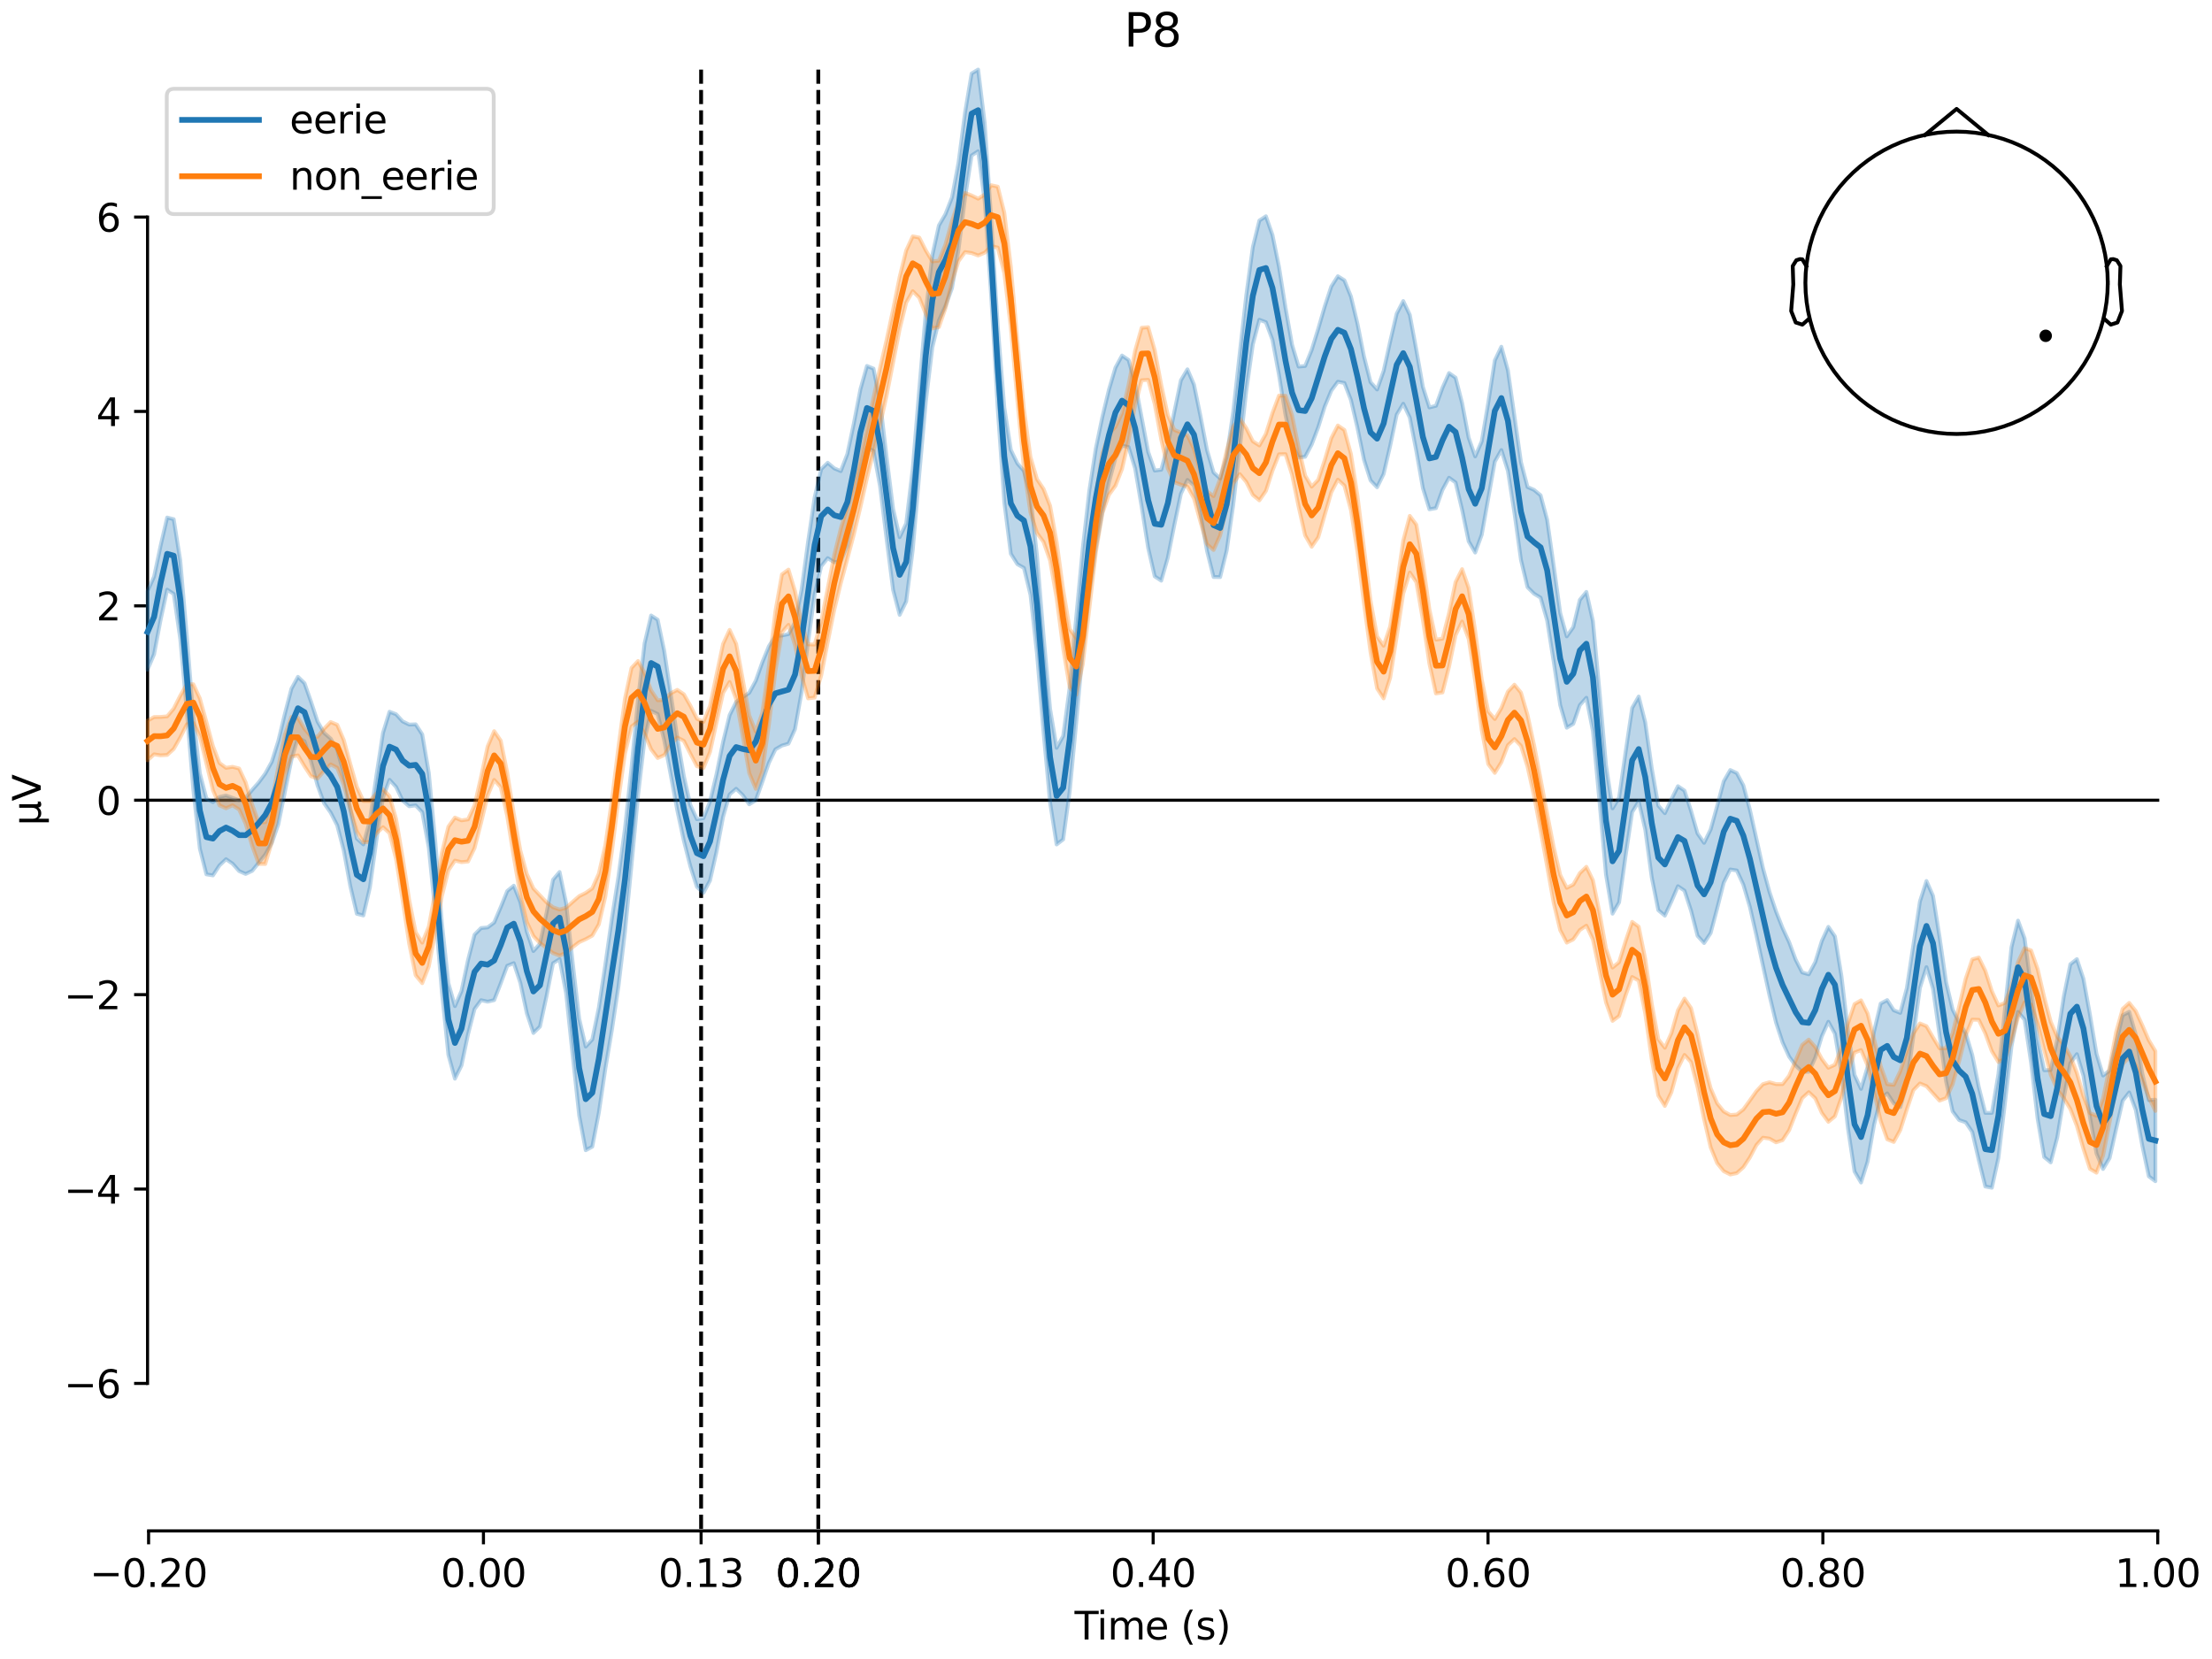 <?xml version="1.0" encoding="utf-8" standalone="no"?>
<!DOCTYPE svg PUBLIC "-//W3C//DTD SVG 1.1//EN"
  "http://www.w3.org/Graphics/SVG/1.1/DTD/svg11.dtd">
<svg xmlns:xlink="http://www.w3.org/1999/xlink" width="576pt" height="432pt" viewBox="0 0 576 432" xmlns="http://www.w3.org/2000/svg" version="1.1">
 <defs>
  <style type="text/css">*{stroke-linejoin: round; stroke-linecap: butt}</style>
 </defs>
 <g id="figure_1">
  <g id="patch_1">
   <path d="M 0 432 
L 576 432 
L 576 0 
L 0 0 
z
" style="fill: #ffffff"/>
  </g>
  <g id="axes_1">
   <g id="patch_2">
    <path d="M 38.421 398.644 
L 561.867 398.644 
L 561.867 18.118 
L 38.421 18.118 
L 38.421 398.644 
z
" style="fill: none; opacity: 0"/>
   </g>
   <g id="patch_3">
    <path d="M 38.421 360.24 
L 38.421 56.521 
" style="fill: none; stroke: #000000; stroke-width: 0.8; stroke-linejoin: miter; stroke-linecap: square"/>
   </g>
   <g id="LineCollection_1">
    <path d="M 182.566 18.118 
L 182.566 398.644 
" clip-path="url(#pa79c332304)" style="fill: none; stroke-dasharray: 3.7,1.6; stroke-dashoffset: 0; stroke: #000000"/>
    <path d="M 213.084 18.118 
L 213.084 398.644 
" clip-path="url(#pa79c332304)" style="fill: none; stroke-dasharray: 3.7,1.6; stroke-dashoffset: 0; stroke: #000000"/>
   </g>
   <g id="matplotlib.axis_1">
    <g id="xtick_1">
     <g id="line2d_1">
      <defs>
       <path id="m6348b6be41" d="M 0 0 
L 0 3.5 
" style="stroke: #000000; stroke-width: 0.8"/>
      </defs>
      <g>
       <use xlink:href="#m6348b6be41" x="38.693" y="398.644" style="stroke: #000000; stroke-width: 0.8"/>
      </g>
     </g>
     <g id="text_1">
      <!-- −0.20 -->
      <g transform="translate(23.37 413.242) scale(0.1 -0.1)">
       <defs>
        <path id="DejaVuSans-2212" d="M 678 2272 
L 4684 2272 
L 4684 1741 
L 678 1741 
L 678 2272 
z
" transform="scale(0.016)"/>
        <path id="DejaVuSans-30" d="M 2034 4250 
Q 1547 4250 1301 3770 
Q 1056 3291 1056 2328 
Q 1056 1369 1301 889 
Q 1547 409 2034 409 
Q 2525 409 2770 889 
Q 3016 1369 3016 2328 
Q 3016 3291 2770 3770 
Q 2525 4250 2034 4250 
z
M 2034 4750 
Q 2819 4750 3233 4129 
Q 3647 3509 3647 2328 
Q 3647 1150 3233 529 
Q 2819 -91 2034 -91 
Q 1250 -91 836 529 
Q 422 1150 422 2328 
Q 422 3509 836 4129 
Q 1250 4750 2034 4750 
z
" transform="scale(0.016)"/>
        <path id="DejaVuSans-2e" d="M 684 794 
L 1344 794 
L 1344 0 
L 684 0 
L 684 794 
z
" transform="scale(0.016)"/>
        <path id="DejaVuSans-32" d="M 1228 531 
L 3431 531 
L 3431 0 
L 469 0 
L 469 531 
Q 828 903 1448 1529 
Q 2069 2156 2228 2338 
Q 2531 2678 2651 2914 
Q 2772 3150 2772 3378 
Q 2772 3750 2511 3984 
Q 2250 4219 1831 4219 
Q 1534 4219 1204 4116 
Q 875 4013 500 3803 
L 500 4441 
Q 881 4594 1212 4672 
Q 1544 4750 1819 4750 
Q 2544 4750 2975 4387 
Q 3406 4025 3406 3419 
Q 3406 3131 3298 2873 
Q 3191 2616 2906 2266 
Q 2828 2175 2409 1742 
Q 1991 1309 1228 531 
z
" transform="scale(0.016)"/>
       </defs>
       <use xlink:href="#DejaVuSans-2212"/>
       <use xlink:href="#DejaVuSans-30" transform="translate(83.789 0)"/>
       <use xlink:href="#DejaVuSans-2e" transform="translate(147.412 0)"/>
       <use xlink:href="#DejaVuSans-32" transform="translate(179.199 0)"/>
       <use xlink:href="#DejaVuSans-30" transform="translate(242.822 0)"/>
      </g>
     </g>
    </g>
    <g id="xtick_2">
     <g id="line2d_2">
      <g>
       <use xlink:href="#m6348b6be41" x="125.889" y="398.644" style="stroke: #000000; stroke-width: 0.8"/>
      </g>
     </g>
     <g id="text_2">
      <!-- 0.00 -->
      <g transform="translate(114.756 413.242) scale(0.1 -0.1)">
       <use xlink:href="#DejaVuSans-30"/>
       <use xlink:href="#DejaVuSans-2e" transform="translate(63.623 0)"/>
       <use xlink:href="#DejaVuSans-30" transform="translate(95.41 0)"/>
       <use xlink:href="#DejaVuSans-30" transform="translate(159.033 0)"/>
      </g>
     </g>
    </g>
    <g id="xtick_3">
     <g id="line2d_3">
      <g>
       <use xlink:href="#m6348b6be41" x="182.566" y="398.644" style="stroke: #000000; stroke-width: 0.8"/>
      </g>
     </g>
     <g id="text_3">
      <!-- 0.13 -->
      <g transform="translate(171.433 413.242) scale(0.1 -0.1)">
       <defs>
        <path id="DejaVuSans-31" d="M 794 531 
L 1825 531 
L 1825 4091 
L 703 3866 
L 703 4441 
L 1819 4666 
L 2450 4666 
L 2450 531 
L 3481 531 
L 3481 0 
L 794 0 
L 794 531 
z
" transform="scale(0.016)"/>
        <path id="DejaVuSans-33" d="M 2597 2516 
Q 3050 2419 3304 2112 
Q 3559 1806 3559 1356 
Q 3559 666 3084 287 
Q 2609 -91 1734 -91 
Q 1441 -91 1130 -33 
Q 819 25 488 141 
L 488 750 
Q 750 597 1062 519 
Q 1375 441 1716 441 
Q 2309 441 2620 675 
Q 2931 909 2931 1356 
Q 2931 1769 2642 2001 
Q 2353 2234 1838 2234 
L 1294 2234 
L 1294 2753 
L 1863 2753 
Q 2328 2753 2575 2939 
Q 2822 3125 2822 3475 
Q 2822 3834 2567 4026 
Q 2313 4219 1838 4219 
Q 1578 4219 1281 4162 
Q 984 4106 628 3988 
L 628 4550 
Q 988 4650 1302 4700 
Q 1616 4750 1894 4750 
Q 2613 4750 3031 4423 
Q 3450 4097 3450 3541 
Q 3450 3153 3228 2886 
Q 3006 2619 2597 2516 
z
" transform="scale(0.016)"/>
       </defs>
       <use xlink:href="#DejaVuSans-30"/>
       <use xlink:href="#DejaVuSans-2e" transform="translate(63.623 0)"/>
       <use xlink:href="#DejaVuSans-31" transform="translate(95.41 0)"/>
       <use xlink:href="#DejaVuSans-33" transform="translate(159.033 0)"/>
      </g>
     </g>
    </g>
    <g id="xtick_4">
     <g id="line2d_4">
      <g>
       <use xlink:href="#m6348b6be41" x="213.084" y="398.644" style="stroke: #000000; stroke-width: 0.8"/>
      </g>
     </g>
     <g id="text_4">
      <!-- 0.20 -->
      <g transform="translate(201.952 413.242) scale(0.1 -0.1)">
       <use xlink:href="#DejaVuSans-30"/>
       <use xlink:href="#DejaVuSans-2e" transform="translate(63.623 0)"/>
       <use xlink:href="#DejaVuSans-32" transform="translate(95.41 0)"/>
       <use xlink:href="#DejaVuSans-30" transform="translate(159.033 0)"/>
      </g>
     </g>
    </g>
    <g id="xtick_5">
     <g id="line2d_5">
      <g>
       <use xlink:href="#m6348b6be41" x="213.084" y="398.644" style="stroke: #000000; stroke-width: 0.8"/>
      </g>
     </g>
     <g id="text_5">
      <!-- 0.20 -->
      <g transform="translate(201.952 413.242) scale(0.1 -0.1)">
       <use xlink:href="#DejaVuSans-30"/>
       <use xlink:href="#DejaVuSans-2e" transform="translate(63.623 0)"/>
       <use xlink:href="#DejaVuSans-32" transform="translate(95.41 0)"/>
       <use xlink:href="#DejaVuSans-30" transform="translate(159.033 0)"/>
      </g>
     </g>
    </g>
    <g id="xtick_6">
     <g id="line2d_6">
      <g>
       <use xlink:href="#m6348b6be41" x="300.28" y="398.644" style="stroke: #000000; stroke-width: 0.8"/>
      </g>
     </g>
     <g id="text_6">
      <!-- 0.40 -->
      <g transform="translate(289.147 413.242) scale(0.1 -0.1)">
       <defs>
        <path id="DejaVuSans-34" d="M 2419 4116 
L 825 1625 
L 2419 1625 
L 2419 4116 
z
M 2253 4666 
L 3047 4666 
L 3047 1625 
L 3713 1625 
L 3713 1100 
L 3047 1100 
L 3047 0 
L 2419 0 
L 2419 1100 
L 313 1100 
L 313 1709 
L 2253 4666 
z
" transform="scale(0.016)"/>
       </defs>
       <use xlink:href="#DejaVuSans-30"/>
       <use xlink:href="#DejaVuSans-2e" transform="translate(63.623 0)"/>
       <use xlink:href="#DejaVuSans-34" transform="translate(95.41 0)"/>
       <use xlink:href="#DejaVuSans-30" transform="translate(159.033 0)"/>
      </g>
     </g>
    </g>
    <g id="xtick_7">
     <g id="line2d_7">
      <g>
       <use xlink:href="#m6348b6be41" x="387.476" y="398.644" style="stroke: #000000; stroke-width: 0.8"/>
      </g>
     </g>
     <g id="text_7">
      <!-- 0.60 -->
      <g transform="translate(376.343 413.242) scale(0.1 -0.1)">
       <defs>
        <path id="DejaVuSans-36" d="M 2113 2584 
Q 1688 2584 1439 2293 
Q 1191 2003 1191 1497 
Q 1191 994 1439 701 
Q 1688 409 2113 409 
Q 2538 409 2786 701 
Q 3034 994 3034 1497 
Q 3034 2003 2786 2293 
Q 2538 2584 2113 2584 
z
M 3366 4563 
L 3366 3988 
Q 3128 4100 2886 4159 
Q 2644 4219 2406 4219 
Q 1781 4219 1451 3797 
Q 1122 3375 1075 2522 
Q 1259 2794 1537 2939 
Q 1816 3084 2150 3084 
Q 2853 3084 3261 2657 
Q 3669 2231 3669 1497 
Q 3669 778 3244 343 
Q 2819 -91 2113 -91 
Q 1303 -91 875 529 
Q 447 1150 447 2328 
Q 447 3434 972 4092 
Q 1497 4750 2381 4750 
Q 2619 4750 2861 4703 
Q 3103 4656 3366 4563 
z
" transform="scale(0.016)"/>
       </defs>
       <use xlink:href="#DejaVuSans-30"/>
       <use xlink:href="#DejaVuSans-2e" transform="translate(63.623 0)"/>
       <use xlink:href="#DejaVuSans-36" transform="translate(95.41 0)"/>
       <use xlink:href="#DejaVuSans-30" transform="translate(159.033 0)"/>
      </g>
     </g>
    </g>
    <g id="xtick_8">
     <g id="line2d_8">
      <g>
       <use xlink:href="#m6348b6be41" x="474.671" y="398.644" style="stroke: #000000; stroke-width: 0.8"/>
      </g>
     </g>
     <g id="text_8">
      <!-- 0.80 -->
      <g transform="translate(463.538 413.242) scale(0.1 -0.1)">
       <defs>
        <path id="DejaVuSans-38" d="M 2034 2216 
Q 1584 2216 1326 1975 
Q 1069 1734 1069 1313 
Q 1069 891 1326 650 
Q 1584 409 2034 409 
Q 2484 409 2743 651 
Q 3003 894 3003 1313 
Q 3003 1734 2745 1975 
Q 2488 2216 2034 2216 
z
M 1403 2484 
Q 997 2584 770 2862 
Q 544 3141 544 3541 
Q 544 4100 942 4425 
Q 1341 4750 2034 4750 
Q 2731 4750 3128 4425 
Q 3525 4100 3525 3541 
Q 3525 3141 3298 2862 
Q 3072 2584 2669 2484 
Q 3125 2378 3379 2068 
Q 3634 1759 3634 1313 
Q 3634 634 3220 271 
Q 2806 -91 2034 -91 
Q 1263 -91 848 271 
Q 434 634 434 1313 
Q 434 1759 690 2068 
Q 947 2378 1403 2484 
z
M 1172 3481 
Q 1172 3119 1398 2916 
Q 1625 2713 2034 2713 
Q 2441 2713 2670 2916 
Q 2900 3119 2900 3481 
Q 2900 3844 2670 4047 
Q 2441 4250 2034 4250 
Q 1625 4250 1398 4047 
Q 1172 3844 1172 3481 
z
" transform="scale(0.016)"/>
       </defs>
       <use xlink:href="#DejaVuSans-30"/>
       <use xlink:href="#DejaVuSans-2e" transform="translate(63.623 0)"/>
       <use xlink:href="#DejaVuSans-38" transform="translate(95.41 0)"/>
       <use xlink:href="#DejaVuSans-30" transform="translate(159.033 0)"/>
      </g>
     </g>
    </g>
    <g id="xtick_9">
     <g id="line2d_9">
      <g>
       <use xlink:href="#m6348b6be41" x="561.867" y="398.644" style="stroke: #000000; stroke-width: 0.8"/>
      </g>
     </g>
     <g id="text_9">
      <!-- 1.00 -->
      <g transform="translate(550.734 413.242) scale(0.1 -0.1)">
       <use xlink:href="#DejaVuSans-31"/>
       <use xlink:href="#DejaVuSans-2e" transform="translate(63.623 0)"/>
       <use xlink:href="#DejaVuSans-30" transform="translate(95.41 0)"/>
       <use xlink:href="#DejaVuSans-30" transform="translate(159.033 0)"/>
      </g>
     </g>
    </g>
    <g id="text_10">
     <!-- Time (s) -->
     <g transform="translate(279.815 426.92) scale(0.1 -0.1)">
      <defs>
       <path id="DejaVuSans-54" d="M -19 4666 
L 3928 4666 
L 3928 4134 
L 2272 4134 
L 2272 0 
L 1638 0 
L 1638 4134 
L -19 4134 
L -19 4666 
z
" transform="scale(0.016)"/>
       <path id="DejaVuSans-69" d="M 603 3500 
L 1178 3500 
L 1178 0 
L 603 0 
L 603 3500 
z
M 603 4863 
L 1178 4863 
L 1178 4134 
L 603 4134 
L 603 4863 
z
" transform="scale(0.016)"/>
       <path id="DejaVuSans-6d" d="M 3328 2828 
Q 3544 3216 3844 3400 
Q 4144 3584 4550 3584 
Q 5097 3584 5394 3201 
Q 5691 2819 5691 2113 
L 5691 0 
L 5113 0 
L 5113 2094 
Q 5113 2597 4934 2840 
Q 4756 3084 4391 3084 
Q 3944 3084 3684 2787 
Q 3425 2491 3425 1978 
L 3425 0 
L 2847 0 
L 2847 2094 
Q 2847 2600 2669 2842 
Q 2491 3084 2119 3084 
Q 1678 3084 1418 2786 
Q 1159 2488 1159 1978 
L 1159 0 
L 581 0 
L 581 3500 
L 1159 3500 
L 1159 2956 
Q 1356 3278 1631 3431 
Q 1906 3584 2284 3584 
Q 2666 3584 2933 3390 
Q 3200 3197 3328 2828 
z
" transform="scale(0.016)"/>
       <path id="DejaVuSans-65" d="M 3597 1894 
L 3597 1613 
L 953 1613 
Q 991 1019 1311 708 
Q 1631 397 2203 397 
Q 2534 397 2845 478 
Q 3156 559 3463 722 
L 3463 178 
Q 3153 47 2828 -22 
Q 2503 -91 2169 -91 
Q 1331 -91 842 396 
Q 353 884 353 1716 
Q 353 2575 817 3079 
Q 1281 3584 2069 3584 
Q 2775 3584 3186 3129 
Q 3597 2675 3597 1894 
z
M 3022 2063 
Q 3016 2534 2758 2815 
Q 2500 3097 2075 3097 
Q 1594 3097 1305 2825 
Q 1016 2553 972 2059 
L 3022 2063 
z
" transform="scale(0.016)"/>
       <path id="DejaVuSans-20" transform="scale(0.016)"/>
       <path id="DejaVuSans-28" d="M 1984 4856 
Q 1566 4138 1362 3434 
Q 1159 2731 1159 2009 
Q 1159 1288 1364 580 
Q 1569 -128 1984 -844 
L 1484 -844 
Q 1016 -109 783 600 
Q 550 1309 550 2009 
Q 550 2706 781 3412 
Q 1013 4119 1484 4856 
L 1984 4856 
z
" transform="scale(0.016)"/>
       <path id="DejaVuSans-73" d="M 2834 3397 
L 2834 2853 
Q 2591 2978 2328 3040 
Q 2066 3103 1784 3103 
Q 1356 3103 1142 2972 
Q 928 2841 928 2578 
Q 928 2378 1081 2264 
Q 1234 2150 1697 2047 
L 1894 2003 
Q 2506 1872 2764 1633 
Q 3022 1394 3022 966 
Q 3022 478 2636 193 
Q 2250 -91 1575 -91 
Q 1294 -91 989 -36 
Q 684 19 347 128 
L 347 722 
Q 666 556 975 473 
Q 1284 391 1588 391 
Q 1994 391 2212 530 
Q 2431 669 2431 922 
Q 2431 1156 2273 1281 
Q 2116 1406 1581 1522 
L 1381 1569 
Q 847 1681 609 1914 
Q 372 2147 372 2553 
Q 372 3047 722 3315 
Q 1072 3584 1716 3584 
Q 2034 3584 2315 3537 
Q 2597 3491 2834 3397 
z
" transform="scale(0.016)"/>
       <path id="DejaVuSans-29" d="M 513 4856 
L 1013 4856 
Q 1481 4119 1714 3412 
Q 1947 2706 1947 2009 
Q 1947 1309 1714 600 
Q 1481 -109 1013 -844 
L 513 -844 
Q 928 -128 1133 580 
Q 1338 1288 1338 2009 
Q 1338 2731 1133 3434 
Q 928 4138 513 4856 
z
" transform="scale(0.016)"/>
      </defs>
      <use xlink:href="#DejaVuSans-54"/>
      <use xlink:href="#DejaVuSans-69" transform="translate(57.959 0)"/>
      <use xlink:href="#DejaVuSans-6d" transform="translate(85.742 0)"/>
      <use xlink:href="#DejaVuSans-65" transform="translate(183.154 0)"/>
      <use xlink:href="#DejaVuSans-20" transform="translate(244.678 0)"/>
      <use xlink:href="#DejaVuSans-28" transform="translate(276.465 0)"/>
      <use xlink:href="#DejaVuSans-73" transform="translate(315.479 0)"/>
      <use xlink:href="#DejaVuSans-29" transform="translate(367.578 0)"/>
     </g>
    </g>
   </g>
   <g id="matplotlib.axis_2">
    <g id="ytick_1">
     <g id="line2d_10">
      <defs>
       <path id="m274bed3d94" d="M 0 0 
L -3.5 0 
" style="stroke: #000000; stroke-width: 0.8"/>
      </defs>
      <g>
       <use xlink:href="#m274bed3d94" x="38.421" y="360.24" style="stroke: #000000; stroke-width: 0.8"/>
      </g>
     </g>
     <g id="text_11">
      <!-- −6 -->
      <g transform="translate(16.678 364.04) scale(0.1 -0.1)">
       <use xlink:href="#DejaVuSans-2212"/>
       <use xlink:href="#DejaVuSans-36" transform="translate(83.789 0)"/>
      </g>
     </g>
    </g>
    <g id="ytick_2">
     <g id="line2d_11">
      <g>
       <use xlink:href="#m274bed3d94" x="38.421" y="309.621" style="stroke: #000000; stroke-width: 0.8"/>
      </g>
     </g>
     <g id="text_12">
      <!-- −4 -->
      <g transform="translate(16.678 313.42) scale(0.1 -0.1)">
       <use xlink:href="#DejaVuSans-2212"/>
       <use xlink:href="#DejaVuSans-34" transform="translate(83.789 0)"/>
      </g>
     </g>
    </g>
    <g id="ytick_3">
     <g id="line2d_12">
      <g>
       <use xlink:href="#m274bed3d94" x="38.421" y="259.001" style="stroke: #000000; stroke-width: 0.8"/>
      </g>
     </g>
     <g id="text_13">
      <!-- −2 -->
      <g transform="translate(16.678 262.8) scale(0.1 -0.1)">
       <use xlink:href="#DejaVuSans-2212"/>
       <use xlink:href="#DejaVuSans-32" transform="translate(83.789 0)"/>
      </g>
     </g>
    </g>
    <g id="ytick_4">
     <g id="line2d_13">
      <g>
       <use xlink:href="#m274bed3d94" x="38.421" y="208.381" style="stroke: #000000; stroke-width: 0.8"/>
      </g>
     </g>
     <g id="text_14">
      <!-- 0 -->
      <g transform="translate(25.058 212.18) scale(0.1 -0.1)">
       <use xlink:href="#DejaVuSans-30"/>
      </g>
     </g>
    </g>
    <g id="ytick_5">
     <g id="line2d_14">
      <g>
       <use xlink:href="#m274bed3d94" x="38.421" y="157.761" style="stroke: #000000; stroke-width: 0.8"/>
      </g>
     </g>
     <g id="text_15">
      <!-- 2 -->
      <g transform="translate(25.058 161.56) scale(0.1 -0.1)">
       <use xlink:href="#DejaVuSans-32"/>
      </g>
     </g>
    </g>
    <g id="ytick_6">
     <g id="line2d_15">
      <g>
       <use xlink:href="#m274bed3d94" x="38.421" y="107.141" style="stroke: #000000; stroke-width: 0.8"/>
      </g>
     </g>
     <g id="text_16">
      <!-- 4 -->
      <g transform="translate(25.058 110.94) scale(0.1 -0.1)">
       <use xlink:href="#DejaVuSans-34"/>
      </g>
     </g>
    </g>
    <g id="ytick_7">
     <g id="line2d_16">
      <g>
       <use xlink:href="#m274bed3d94" x="38.421" y="56.521" style="stroke: #000000; stroke-width: 0.8"/>
      </g>
     </g>
     <g id="text_17">
      <!-- 6 -->
      <g transform="translate(25.058 60.321) scale(0.1 -0.1)">
       <use xlink:href="#DejaVuSans-36"/>
      </g>
     </g>
    </g>
    <g id="text_18">
     <!-- µV -->
     <g transform="translate(10.599 214.982) rotate(-90) scale(0.1 -0.1)">
      <defs>
       <path id="DejaVuSans-b5" d="M 544 -1331 
L 544 3500 
L 1119 3500 
L 1119 1325 
Q 1119 872 1334 640 
Q 1550 409 1972 409 
Q 2434 409 2667 671 
Q 2900 934 2900 1459 
L 2900 3500 
L 3475 3500 
L 3475 806 
Q 3475 619 3529 530 
Q 3584 441 3700 441 
Q 3728 441 3778 458 
Q 3828 475 3916 513 
L 3916 50 
Q 3788 -22 3673 -56 
Q 3559 -91 3450 -91 
Q 3234 -91 3106 31 
Q 2978 153 2931 403 
Q 2775 156 2548 32 
Q 2322 -91 2016 -91 
Q 1697 -91 1473 31 
Q 1250 153 1119 397 
L 1119 -1331 
L 544 -1331 
z
" transform="scale(0.016)"/>
       <path id="DejaVuSans-56" d="M 1831 0 
L 50 4666 
L 709 4666 
L 2188 738 
L 3669 4666 
L 4325 4666 
L 2547 0 
L 1831 0 
z
" transform="scale(0.016)"/>
      </defs>
      <use xlink:href="#DejaVuSans-b5"/>
      <use xlink:href="#DejaVuSans-56" transform="translate(63.623 0)"/>
     </g>
    </g>
   </g>
   <g id="patch_4">
    <path d="M 38.693 398.644 
L 561.867 398.644 
" style="fill: none; stroke: #000000; stroke-width: 0.8; stroke-linejoin: miter; stroke-linecap: square"/>
   </g>
   <g id="patch_5">
    <path d="M 38.421 208.381 
L 561.867 208.381 
" style="fill: none; stroke: #000000; stroke-width: 0.8; stroke-linejoin: miter; stroke-linecap: square"/>
   </g>
   <g id="text_19">
    <!-- P8 -->
    <g transform="translate(292.708 12.118) scale(0.12 -0.12)">
     <defs>
      <path id="DejaVuSans-50" d="M 1259 4147 
L 1259 2394 
L 2053 2394 
Q 2494 2394 2734 2622 
Q 2975 2850 2975 3272 
Q 2975 3691 2734 3919 
Q 2494 4147 2053 4147 
L 1259 4147 
z
M 628 4666 
L 2053 4666 
Q 2838 4666 3239 4311 
Q 3641 3956 3641 3272 
Q 3641 2581 3239 2228 
Q 2838 1875 2053 1875 
L 1259 1875 
L 1259 0 
L 628 0 
L 628 4666 
z
" transform="scale(0.016)"/>
     </defs>
     <use xlink:href="#DejaVuSans-50"/>
     <use xlink:href="#DejaVuSans-38" transform="translate(60.303 0)"/>
    </g>
   </g>
   <g id="legend_1">
    <g id="patch_6">
     <path d="M 45.421 55.753 
L 126.563 55.753 
Q 128.563 55.753 128.563 53.753 
L 128.563 25.118 
Q 128.563 23.118 126.563 23.118 
L 45.421 23.118 
Q 43.421 23.118 43.421 25.118 
L 43.421 53.753 
Q 43.421 55.753 45.421 55.753 
z
" style="fill: #ffffff; opacity: 0.8; stroke: #cccccc; stroke-linejoin: miter"/>
    </g>
    <g id="line2d_17">
     <path d="M 47.421 31.217 
L 57.421 31.217 
L 67.421 31.217 
" style="fill: none; stroke: #1f77b4; stroke-width: 1.5; stroke-linecap: square"/>
    </g>
    <g id="text_20">
     <!-- eerie -->
     <g transform="translate(75.421 34.717) scale(0.1 -0.1)">
      <defs>
       <path id="DejaVuSans-72" d="M 2631 2963 
Q 2534 3019 2420 3045 
Q 2306 3072 2169 3072 
Q 1681 3072 1420 2755 
Q 1159 2438 1159 1844 
L 1159 0 
L 581 0 
L 581 3500 
L 1159 3500 
L 1159 2956 
Q 1341 3275 1631 3429 
Q 1922 3584 2338 3584 
Q 2397 3584 2469 3576 
Q 2541 3569 2628 3553 
L 2631 2963 
z
" transform="scale(0.016)"/>
      </defs>
      <use xlink:href="#DejaVuSans-65"/>
      <use xlink:href="#DejaVuSans-65" transform="translate(61.523 0)"/>
      <use xlink:href="#DejaVuSans-72" transform="translate(123.047 0)"/>
      <use xlink:href="#DejaVuSans-69" transform="translate(164.16 0)"/>
      <use xlink:href="#DejaVuSans-65" transform="translate(191.943 0)"/>
     </g>
    </g>
    <g id="line2d_18">
     <path d="M 47.421 45.895 
L 57.421 45.895 
L 67.421 45.895 
" style="fill: none; stroke: #ff7f0e; stroke-width: 1.5; stroke-linecap: square"/>
    </g>
    <g id="text_21">
     <!-- non_eerie -->
     <g transform="translate(75.421 49.395) scale(0.1 -0.1)">
      <defs>
       <path id="DejaVuSans-6e" d="M 3513 2113 
L 3513 0 
L 2938 0 
L 2938 2094 
Q 2938 2591 2744 2837 
Q 2550 3084 2163 3084 
Q 1697 3084 1428 2787 
Q 1159 2491 1159 1978 
L 1159 0 
L 581 0 
L 581 3500 
L 1159 3500 
L 1159 2956 
Q 1366 3272 1645 3428 
Q 1925 3584 2291 3584 
Q 2894 3584 3203 3211 
Q 3513 2838 3513 2113 
z
" transform="scale(0.016)"/>
       <path id="DejaVuSans-6f" d="M 1959 3097 
Q 1497 3097 1228 2736 
Q 959 2375 959 1747 
Q 959 1119 1226 758 
Q 1494 397 1959 397 
Q 2419 397 2687 759 
Q 2956 1122 2956 1747 
Q 2956 2369 2687 2733 
Q 2419 3097 1959 3097 
z
M 1959 3584 
Q 2709 3584 3137 3096 
Q 3566 2609 3566 1747 
Q 3566 888 3137 398 
Q 2709 -91 1959 -91 
Q 1206 -91 779 398 
Q 353 888 353 1747 
Q 353 2609 779 3096 
Q 1206 3584 1959 3584 
z
" transform="scale(0.016)"/>
       <path id="DejaVuSans-5f" d="M 3263 -1063 
L 3263 -1509 
L -63 -1509 
L -63 -1063 
L 3263 -1063 
z
" transform="scale(0.016)"/>
      </defs>
      <use xlink:href="#DejaVuSans-6e"/>
      <use xlink:href="#DejaVuSans-6f" transform="translate(63.379 0)"/>
      <use xlink:href="#DejaVuSans-6e" transform="translate(124.561 0)"/>
      <use xlink:href="#DejaVuSans-5f" transform="translate(187.939 0)"/>
      <use xlink:href="#DejaVuSans-65" transform="translate(237.939 0)"/>
      <use xlink:href="#DejaVuSans-65" transform="translate(299.463 0)"/>
      <use xlink:href="#DejaVuSans-72" transform="translate(360.986 0)"/>
      <use xlink:href="#DejaVuSans-69" transform="translate(402.1 0)"/>
      <use xlink:href="#DejaVuSans-65" transform="translate(429.883 0)"/>
     </g>
    </g>
   </g>
   <g id="FillBetweenPolyCollection_1">
    <defs>
     <path id="m1c89a196e2" d="M 38.421 -278.078 
L 38.421 -257.608 
L 40.124 -261.624 
L 41.827 -270.607 
L 43.53 -278.46 
L 45.233 -277.346 
L 46.936 -265.644 
L 48.639 -246.887 
L 50.342 -226.27 
L 52.045 -210.981 
L 53.748 -204.32 
L 55.451 -204.045 
L 57.154 -206.649 
L 58.857 -208.26 
L 60.56 -207.102 
L 62.263 -205.175 
L 63.966 -204.43 
L 65.669 -205.23 
L 67.372 -207.33 
L 69.075 -209.484 
L 70.778 -212.534 
L 72.481 -217.349 
L 74.184 -225.78 
L 75.887 -234.148 
L 77.59 -239.916 
L 79.294 -238.967 
L 80.997 -233.661 
L 82.7 -227.438 
L 84.403 -222.816 
L 86.106 -220.392 
L 87.809 -217.076 
L 89.512 -210.543 
L 91.215 -201.273 
L 92.918 -194.047 
L 94.621 -193.613 
L 96.324 -200.896 
L 98.027 -213.27 
L 99.73 -224.256 
L 101.433 -228.94 
L 103.136 -227.078 
L 104.839 -223.534 
L 106.542 -222.049 
L 108.245 -222.281 
L 109.948 -220.489 
L 111.651 -211.297 
L 113.354 -194.277 
L 115.057 -173.786 
L 116.76 -157.323 
L 118.463 -151.115 
L 120.166 -154.541 
L 121.87 -162.649 
L 123.573 -169.254 
L 125.276 -171.549 
L 126.979 -171.165 
L 128.682 -171.57 
L 130.385 -175.919 
L 132.088 -180.509 
L 133.791 -181.197 
L 135.494 -176.076 
L 137.197 -168.109 
L 138.9 -163.013 
L 140.603 -164.671 
L 142.306 -172.551 
L 144.009 -181.168 
L 145.712 -182.235 
L 147.415 -173.339 
L 149.118 -157.216 
L 150.821 -141.529 
L 152.524 -132.478 
L 154.227 -133.402 
L 155.93 -142.214 
L 157.633 -153.709 
L 159.336 -163.776 
L 161.039 -175.111 
L 162.742 -189.382 
L 164.446 -206.757 
L 166.149 -224.907 
L 167.852 -239.444 
L 169.555 -246.907 
L 171.258 -246.054 
L 172.961 -239.218 
L 174.664 -230.164 
L 176.367 -220.972 
L 178.07 -213.083 
L 179.773 -206.375 
L 181.476 -201.044 
L 183.179 -199.511 
L 184.882 -202.696 
L 186.585 -210.242 
L 188.288 -219.278 
L 189.991 -225.134 
L 191.694 -226.606 
L 193.397 -224.965 
L 195.1 -222.558 
L 196.803 -223.606 
L 198.506 -228.371 
L 200.209 -233.337 
L 201.912 -236.86 
L 203.615 -237.851 
L 205.318 -238.351 
L 207.022 -242.139 
L 208.725 -251.73 
L 210.428 -264.813 
L 212.131 -277.151 
L 213.834 -284.531 
L 215.537 -286.662 
L 217.24 -285.584 
L 218.943 -285.92 
L 220.646 -289.886 
L 222.349 -298.364 
L 224.052 -308.594 
L 225.755 -315.444 
L 227.458 -314.571 
L 229.161 -305.396 
L 230.864 -291.652 
L 232.567 -278.351 
L 234.27 -271.896 
L 235.973 -275.385 
L 237.676 -288.771 
L 239.379 -308.455 
L 241.082 -327.39 
L 242.785 -341.538 
L 244.488 -348.555 
L 246.191 -352.335 
L 247.894 -356.955 
L 249.598 -366.987 
L 251.301 -380.495 
L 253.004 -391.513 
L 254.707 -392.617 
L 256.41 -379.639 
L 258.113 -354.801 
L 259.816 -325.426 
L 261.519 -301.151 
L 263.222 -287.793 
L 264.925 -285.082 
L 266.628 -284.119 
L 268.331 -277.114 
L 270.034 -261.749 
L 271.737 -241.31 
L 273.44 -222.99 
L 275.143 -212.102 
L 276.846 -213.413 
L 278.549 -225.93 
L 280.252 -243.836 
L 281.955 -262.665 
L 283.658 -277.56 
L 285.361 -289.434 
L 287.064 -298.73 
L 288.767 -306.346 
L 290.47 -312.728 
L 292.174 -315.958 
L 293.877 -315.582 
L 295.58 -310.031 
L 297.283 -300.074 
L 298.986 -289.296 
L 300.689 -281.912 
L 302.392 -280.792 
L 304.095 -286.755 
L 305.798 -295.324 
L 307.501 -303.4 
L 309.204 -307.035 
L 310.907 -305.61 
L 312.61 -298.031 
L 314.313 -288.495 
L 316.016 -281.75 
L 317.719 -281.72 
L 319.422 -288.619 
L 321.125 -300.508 
L 322.828 -315.138 
L 324.531 -330.238 
L 326.234 -342.286 
L 327.937 -348.736 
L 329.64 -348.095 
L 331.343 -343.5 
L 333.046 -334.389 
L 334.75 -323.845 
L 336.453 -316.22 
L 338.156 -312.855 
L 339.859 -313.051 
L 341.562 -316.249 
L 343.265 -320.749 
L 344.968 -326.163 
L 346.671 -330.267 
L 348.374 -332.593 
L 350.077 -332.264 
L 351.78 -327.835 
L 353.483 -320.581 
L 355.186 -312.264 
L 356.889 -306.904 
L 358.592 -305.117 
L 360.295 -308.572 
L 361.998 -315.912 
L 363.701 -324.029 
L 365.404 -326.866 
L 367.107 -323.271 
L 368.81 -314.537 
L 370.513 -304.907 
L 372.216 -299.38 
L 373.919 -299.682 
L 375.622 -304.449 
L 377.326 -307.596 
L 379.029 -306.367 
L 380.732 -299.238 
L 382.435 -291.029 
L 384.138 -288.116 
L 385.841 -292.749 
L 387.544 -302.284 
L 389.247 -311.78 
L 390.95 -314.8 
L 392.653 -309.365 
L 394.356 -298.438 
L 396.059 -286.188 
L 397.762 -279.099 
L 399.465 -277.399 
L 401.168 -276.369 
L 402.871 -270.433 
L 404.574 -259.749 
L 406.277 -248.381 
L 407.98 -242.503 
L 409.683 -243.526 
L 411.386 -248.386 
L 413.089 -250.3 
L 414.792 -241.592 
L 416.495 -223.391 
L 418.198 -204.256 
L 419.902 -194.079 
L 421.605 -197.02 
L 423.308 -209.166 
L 425.011 -220.504 
L 426.714 -223.312 
L 428.417 -215.993 
L 430.12 -203.463 
L 431.823 -194.988 
L 433.526 -193.562 
L 435.229 -197.249 
L 436.932 -201.23 
L 438.635 -200.079 
L 440.338 -194.892 
L 442.041 -188.317 
L 443.744 -186.435 
L 445.447 -189.018 
L 447.15 -195.451 
L 448.853 -202.136 
L 450.556 -205.589 
L 452.259 -205.326 
L 453.962 -201.636 
L 455.665 -195.847 
L 457.368 -188.42 
L 459.071 -180.555 
L 460.774 -172.792 
L 462.478 -165.715 
L 464.181 -160.553 
L 465.884 -156.847 
L 467.587 -154.508 
L 469.29 -152.885 
L 470.993 -152.903 
L 472.696 -156.573 
L 474.399 -162.16 
L 476.102 -165.936 
L 477.805 -162.821 
L 479.508 -152.659 
L 481.211 -138.153 
L 482.914 -126.939 
L 484.617 -124.072 
L 486.32 -129.518 
L 488.023 -139.199 
L 489.726 -146.012 
L 491.429 -147.289 
L 493.132 -144.691 
L 494.835 -143.704 
L 496.538 -149.744 
L 498.241 -162.195 
L 499.944 -174.751 
L 501.647 -180.157 
L 503.35 -174.536 
L 505.054 -162.53 
L 506.757 -150.37 
L 508.46 -142.595 
L 510.163 -140.339 
L 511.866 -139.753 
L 513.569 -137.237 
L 515.272 -129.932 
L 516.975 -123.039 
L 518.678 -122.708 
L 520.381 -130.474 
L 522.084 -144.729 
L 523.787 -159.499 
L 525.49 -168.496 
L 527.193 -166.481 
L 528.896 -155.27 
L 530.599 -140.634 
L 532.302 -130.708 
L 534.005 -129.315 
L 535.708 -135.82 
L 537.411 -146.069 
L 539.114 -155.155 
L 540.817 -157.495 
L 542.52 -151.871 
L 544.223 -141.085 
L 545.926 -131.609 
L 547.63 -127.599 
L 549.333 -130.428 
L 551.036 -138.01 
L 552.739 -145.353 
L 554.442 -147.533 
L 556.145 -142.977 
L 557.848 -133.693 
L 559.551 -125.678 
L 561.254 -124.411 
L 561.254 -145.633 
L 561.254 -145.633 
L 559.551 -145.528 
L 557.848 -152.449 
L 556.145 -162.599 
L 554.442 -168.527 
L 552.739 -167.63 
L 551.036 -160.545 
L 549.333 -153.228 
L 547.63 -151.94 
L 545.926 -157.581 
L 544.223 -167.762 
L 542.52 -177.149 
L 540.817 -182.25 
L 539.114 -180.913 
L 537.411 -172.538 
L 535.708 -161.359 
L 534.005 -153.377 
L 532.302 -153.324 
L 530.599 -161.469 
L 528.896 -174.872 
L 527.193 -187.667 
L 525.49 -192.276 
L 523.787 -185.376 
L 522.084 -169.291 
L 520.381 -152.326 
L 518.678 -142.213 
L 516.975 -142.213 
L 515.272 -148.921 
L 513.569 -157.313 
L 511.866 -162.948 
L 510.163 -165.73 
L 508.46 -169.124 
L 506.757 -176.27 
L 505.054 -188.017 
L 503.35 -198.736 
L 501.647 -202.592 
L 499.944 -197.25 
L 498.241 -185.992 
L 496.538 -174.729 
L 494.835 -168.252 
L 493.132 -168.922 
L 491.429 -171.579 
L 489.726 -170.672 
L 488.023 -163.526 
L 486.32 -154.178 
L 484.617 -148.459 
L 482.914 -152.111 
L 481.211 -163.576 
L 479.508 -177.858 
L 477.805 -188.185 
L 476.102 -190.651 
L 474.399 -186.976 
L 472.696 -181.478 
L 470.993 -178.292 
L 469.29 -178.784 
L 467.587 -182.105 
L 465.884 -186.684 
L 464.181 -190.354 
L 462.478 -194.658 
L 460.774 -199.725 
L 459.071 -205.951 
L 457.368 -213.571 
L 455.665 -221.176 
L 453.962 -227.507 
L 452.259 -230.692 
L 450.556 -231.484 
L 448.853 -228.539 
L 447.15 -222.128 
L 445.447 -216.013 
L 443.744 -212.526 
L 442.041 -214.962 
L 440.338 -220.875 
L 438.635 -226.127 
L 436.932 -227.276 
L 435.229 -223.858 
L 433.526 -220.251 
L 431.823 -222.221 
L 430.12 -231.932 
L 428.417 -243.906 
L 426.714 -250.629 
L 425.011 -247.655 
L 423.308 -236.187 
L 421.605 -224.32 
L 419.902 -221.506 
L 418.198 -232.755 
L 416.495 -252.081 
L 414.792 -270.275 
L 413.089 -277.873 
L 411.386 -275.806 
L 409.683 -268.701 
L 407.98 -266.291 
L 406.277 -272.384 
L 404.574 -284.716 
L 402.871 -296.668 
L 401.168 -303.024 
L 399.465 -304.436 
L 397.762 -305.184 
L 396.059 -311.665 
L 394.356 -323.618 
L 392.653 -335.575 
L 390.95 -341.712 
L 389.247 -338.152 
L 387.544 -327.175 
L 385.841 -317.069 
L 384.138 -313.149 
L 382.435 -318.025 
L 380.732 -327.039 
L 379.029 -333.657 
L 377.326 -334.856 
L 375.622 -331.031 
L 373.919 -326.333 
L 372.216 -325.907 
L 370.513 -331.279 
L 368.81 -340.877 
L 367.107 -350.024 
L 365.404 -353.614 
L 363.701 -350.338 
L 361.998 -343.088 
L 360.295 -335.406 
L 358.592 -330.578 
L 356.889 -332.486 
L 355.186 -339.16 
L 353.483 -347.715 
L 351.78 -354.803 
L 350.077 -359.007 
L 348.374 -360.069 
L 346.671 -357.416 
L 344.968 -352.233 
L 343.265 -346.381 
L 341.562 -340.888 
L 339.859 -336.702 
L 338.156 -336.54 
L 336.453 -342.233 
L 334.75 -351.834 
L 333.046 -362.524 
L 331.343 -370.837 
L 329.64 -375.686 
L 327.937 -374.567 
L 326.234 -367.665 
L 324.531 -355.161 
L 322.828 -340.018 
L 321.125 -324.73 
L 319.422 -313.079 
L 317.719 -307.409 
L 316.016 -308.972 
L 314.313 -314.773 
L 312.61 -323.603 
L 310.907 -331.868 
L 309.204 -335.834 
L 307.501 -332.963 
L 305.798 -324.777 
L 304.095 -316.126 
L 302.392 -309.682 
L 300.689 -309.474 
L 298.986 -314.308 
L 297.283 -323.288 
L 295.58 -332.245 
L 293.877 -338.263 
L 292.174 -339.416 
L 290.47 -336.298 
L 288.767 -330.544 
L 287.064 -323.471 
L 285.361 -315.273 
L 283.658 -304.241 
L 281.955 -289.316 
L 280.252 -271.347 
L 278.549 -253.023 
L 276.846 -240.336 
L 275.143 -237.264 
L 273.44 -247.432 
L 271.737 -266.502 
L 270.034 -287.303 
L 268.331 -302.801 
L 266.628 -309.377 
L 264.925 -311.319 
L 263.222 -314.837 
L 261.519 -325.894 
L 259.816 -346.96 
L 258.113 -374.91 
L 256.41 -399.996 
L 254.707 -413.882 
L 253.004 -412.861 
L 251.301 -402.708 
L 249.598 -389.693 
L 247.894 -380.581 
L 246.191 -376.24 
L 244.488 -373.307 
L 242.785 -365.565 
L 241.082 -350.81 
L 239.379 -330.723 
L 237.676 -310.013 
L 235.973 -295.71 
L 234.27 -292.122 
L 232.567 -299.48 
L 230.864 -313.025 
L 229.161 -327.507 
L 227.458 -336.013 
L 225.755 -336.705 
L 224.052 -330.643 
L 222.349 -321.799 
L 220.646 -313.767 
L 218.943 -309.323 
L 217.24 -310.043 
L 215.537 -311.497 
L 213.834 -309.852 
L 212.131 -302.473 
L 210.428 -290.98 
L 208.725 -278.407 
L 207.022 -269.954 
L 205.318 -266.884 
L 203.615 -266.523 
L 201.912 -266.36 
L 200.209 -263.703 
L 198.506 -259.542 
L 196.803 -254.744 
L 195.1 -251.583 
L 193.397 -250.436 
L 191.694 -249.223 
L 189.991 -245.798 
L 188.288 -238.811 
L 186.585 -230.448 
L 184.882 -223.303 
L 183.179 -218.949 
L 181.476 -218.677 
L 179.773 -222.377 
L 178.07 -229.917 
L 176.367 -239.93 
L 174.664 -251.327 
L 172.961 -262.522 
L 171.258 -270.629 
L 169.555 -271.726 
L 167.852 -264.498 
L 166.149 -249.923 
L 164.446 -232.162 
L 162.742 -216.291 
L 161.039 -203.737 
L 159.336 -192.872 
L 157.633 -180.849 
L 155.93 -169.602 
L 154.227 -161.314 
L 152.524 -159.477 
L 150.821 -166.726 
L 149.118 -181.417 
L 147.415 -196.831 
L 145.712 -204.936 
L 144.009 -202.925 
L 142.306 -194.227 
L 140.603 -186.252 
L 138.9 -184.351 
L 137.197 -189.347 
L 135.494 -197.078 
L 133.791 -201.366 
L 132.088 -199.983 
L 130.385 -195.771 
L 128.682 -191.778 
L 126.979 -190.5 
L 125.276 -190.339 
L 123.573 -188.626 
L 121.87 -181.999 
L 120.166 -173.929 
L 118.463 -170.011 
L 116.76 -175.981 
L 115.057 -191.802 
L 113.354 -212.802 
L 111.651 -230.808 
L 109.948 -240.785 
L 108.245 -243.385 
L 106.542 -243.32 
L 104.839 -244.158 
L 103.136 -246.015 
L 101.433 -246.667 
L 99.73 -241.152 
L 98.027 -230.139 
L 96.324 -218.391 
L 94.621 -212.121 
L 92.918 -213.653 
L 91.215 -221.358 
L 89.512 -230.599 
L 87.809 -236.769 
L 86.106 -239.668 
L 84.403 -241.148 
L 82.7 -244.09 
L 80.997 -249.273 
L 79.294 -254.099 
L 77.59 -255.751 
L 75.887 -252.667 
L 74.184 -246.149 
L 72.481 -239.093 
L 70.778 -233.652 
L 69.075 -230.563 
L 67.372 -228.254 
L 65.669 -226.325 
L 63.966 -224.245 
L 62.263 -223.596 
L 60.56 -224.238 
L 58.857 -224.863 
L 57.154 -224.472 
L 55.451 -223.131 
L 53.748 -224.075 
L 52.045 -230.602 
L 50.342 -245.337 
L 48.639 -266.525 
L 46.936 -286.119 
L 45.233 -296.798 
L 43.53 -297.232 
L 41.827 -289.919 
L 40.124 -281.859 
L 38.421 -278.078 
z
" style="stroke: #1f77b4; stroke-opacity: 0.3"/>
    </defs>
    <g>
     <use xlink:href="#m1c89a196e2" x="0" y="432" style="fill: #1f77b4; fill-opacity: 0.3; stroke: #1f77b4; stroke-opacity: 0.3"/>
    </g>
   </g>
   <g id="FillBetweenPolyCollection_2">
    <defs>
     <path id="m2af2c430f0" d="M 38.421 -244.333 
L 38.421 -234.009 
L 40.124 -235.574 
L 41.827 -235.301 
L 43.53 -235.416 
L 45.233 -236.958 
L 46.936 -239.95 
L 48.639 -243.363 
L 50.342 -243.737 
L 52.045 -240.223 
L 53.748 -233.212 
L 55.451 -226.226 
L 57.154 -222.285 
L 58.857 -221.52 
L 60.56 -222.301 
L 62.263 -221.204 
L 63.966 -217.527 
L 65.669 -211.774 
L 67.372 -207.031 
L 69.075 -207.021 
L 70.778 -212.677 
L 72.481 -221.696 
L 74.184 -230.15 
L 75.887 -234.964 
L 77.59 -235.298 
L 79.294 -232.427 
L 80.997 -229.865 
L 82.7 -229.282 
L 84.403 -231.272 
L 86.106 -232.963 
L 87.809 -232.06 
L 89.512 -227.749 
L 91.215 -221.359 
L 92.918 -215.505 
L 94.621 -212.66 
L 96.324 -212.757 
L 98.027 -214.986 
L 99.73 -216.606 
L 101.433 -215.043 
L 103.136 -208.296 
L 104.839 -197.609 
L 106.542 -186.306 
L 108.245 -178.019 
L 109.948 -175.979 
L 111.651 -180.312 
L 113.354 -189.165 
L 115.057 -198.613 
L 116.76 -205.358 
L 118.463 -207.899 
L 120.166 -207.499 
L 121.87 -207.659 
L 123.573 -211.172 
L 125.276 -217.774 
L 126.979 -224.812 
L 128.682 -228.91 
L 130.385 -227.039 
L 132.088 -219.461 
L 133.791 -208.837 
L 135.494 -198.857 
L 137.197 -191.851 
L 138.9 -188.243 
L 140.603 -186.445 
L 142.306 -185.156 
L 144.009 -183.811 
L 145.712 -183.157 
L 147.415 -183.917 
L 149.118 -185.369 
L 150.821 -186.67 
L 152.524 -187.438 
L 154.227 -188.362 
L 155.93 -191.285 
L 157.633 -198.553 
L 159.336 -210.236 
L 161.039 -223.807 
L 162.742 -235.768 
L 164.446 -242.814 
L 166.149 -244.095 
L 167.852 -240.933 
L 169.555 -236.871 
L 171.258 -234.615 
L 172.961 -235.37 
L 174.664 -238.125 
L 176.367 -239.954 
L 178.07 -239.086 
L 179.773 -235.729 
L 181.476 -232.478 
L 183.179 -232.013 
L 184.882 -236.176 
L 186.585 -243.869 
L 188.288 -251.536 
L 189.991 -254.416 
L 191.694 -249.958 
L 193.397 -240.477 
L 195.1 -230.687 
L 196.803 -226.584 
L 198.506 -231.158 
L 200.209 -243.204 
L 201.912 -257.214 
L 203.615 -267.351 
L 205.318 -269.292 
L 207.022 -263.968 
L 208.725 -256.023 
L 210.428 -250.141 
L 212.131 -250.343 
L 213.834 -256.082 
L 215.537 -264.775 
L 217.24 -273.185 
L 218.943 -280.149 
L 220.646 -286.469 
L 222.349 -292.876 
L 224.052 -299.96 
L 225.755 -307.483 
L 227.458 -314.406 
L 229.161 -321.341 
L 230.864 -328.966 
L 232.567 -337.603 
L 234.27 -346.283 
L 235.973 -353.194 
L 237.676 -356.176 
L 239.379 -354.47 
L 241.082 -350.2 
L 242.785 -346.476 
L 244.488 -346.832 
L 246.191 -351.695 
L 247.894 -358.607 
L 249.598 -363.998 
L 251.301 -366.358 
L 253.004 -366.099 
L 254.707 -365.472 
L 256.41 -366.197 
L 258.113 -367.908 
L 259.816 -367.526 
L 261.519 -360.878 
L 263.222 -346.574 
L 264.925 -327.618 
L 266.628 -310.027 
L 268.331 -298.552 
L 270.034 -293.192 
L 271.737 -290.88 
L 273.44 -286.033 
L 275.143 -276.263 
L 276.846 -263.15 
L 278.549 -253.008 
L 280.252 -251.106 
L 281.955 -259.076 
L 283.658 -273.488 
L 285.361 -288.221 
L 287.064 -298.374 
L 288.767 -303.169 
L 290.47 -305.515 
L 292.174 -309.885 
L 293.877 -317.294 
L 295.58 -326.455 
L 297.283 -332.978 
L 298.986 -333.081 
L 300.689 -326.752 
L 302.392 -317.522 
L 304.095 -310.001 
L 305.798 -306.44 
L 307.501 -305.783 
L 309.204 -305.251 
L 310.907 -302.232 
L 312.61 -296.062 
L 314.313 -290.259 
L 316.016 -288.779 
L 317.719 -292.571 
L 319.422 -299.635 
L 321.125 -306.122 
L 322.828 -308.541 
L 324.531 -306.503 
L 326.234 -303.111 
L 327.937 -301.705 
L 329.64 -304.154 
L 331.343 -309.405 
L 333.046 -313.697 
L 334.75 -313.729 
L 336.453 -308.365 
L 338.156 -300.07 
L 339.859 -292.572 
L 341.562 -289.628 
L 343.265 -292.076 
L 344.968 -297.979 
L 346.671 -303.802 
L 348.374 -307.1 
L 350.077 -305.542 
L 351.78 -299.195 
L 353.483 -288.339 
L 355.186 -274.815 
L 356.889 -262.156 
L 358.592 -252.721 
L 360.295 -250.135 
L 361.998 -255.515 
L 363.701 -266.25 
L 365.404 -277.453 
L 367.107 -282.911 
L 368.81 -280.408 
L 370.513 -270.595 
L 372.216 -259.186 
L 373.919 -251.421 
L 375.622 -251.692 
L 377.326 -258.384 
L 379.029 -266.591 
L 380.732 -270.158 
L 382.435 -265.63 
L 384.138 -254.632 
L 385.841 -241.89 
L 387.544 -233.027 
L 389.247 -230.738 
L 390.95 -233.511 
L 392.653 -237.956 
L 394.356 -239.544 
L 396.059 -237.772 
L 397.762 -232.364 
L 399.465 -224.718 
L 401.168 -215.801 
L 402.871 -206.409 
L 404.574 -196.912 
L 406.277 -189.781 
L 407.98 -186.538 
L 409.683 -187.386 
L 411.386 -189.821 
L 413.089 -190.954 
L 414.792 -187.356 
L 416.495 -179.285 
L 418.198 -170.999 
L 419.902 -166.164 
L 421.605 -167.421 
L 423.308 -172.818 
L 425.011 -177.585 
L 426.714 -176.658 
L 428.417 -168.083 
L 430.12 -156.091 
L 431.823 -146.718 
L 433.526 -144.012 
L 435.229 -147.588 
L 436.932 -153.823 
L 438.635 -157.298 
L 440.338 -155.437 
L 442.041 -148.888 
L 443.744 -140.567 
L 445.447 -133.251 
L 447.15 -129.109 
L 448.853 -127.02 
L 450.556 -126.156 
L 452.259 -126.517 
L 453.962 -128.03 
L 455.665 -130.604 
L 457.368 -133.835 
L 459.071 -135.751 
L 460.774 -135.5 
L 462.478 -134.536 
L 464.181 -135.104 
L 465.884 -137.694 
L 467.587 -142.012 
L 469.29 -146.051 
L 470.993 -147.601 
L 472.696 -146.002 
L 474.399 -142.194 
L 476.102 -139.881 
L 477.805 -141.298 
L 479.508 -146.213 
L 481.211 -152.999 
L 482.914 -157.903 
L 484.617 -158.568 
L 486.32 -154.521 
L 488.023 -147.516 
L 489.726 -140.11 
L 491.429 -135.331 
L 493.132 -134.638 
L 494.835 -137.753 
L 496.538 -143.112 
L 498.241 -148.105 
L 499.944 -149.863 
L 501.647 -149.168 
L 503.35 -147.275 
L 505.054 -145.395 
L 506.757 -146.04 
L 508.46 -149.669 
L 510.163 -155.702 
L 511.866 -162.381 
L 513.569 -166.484 
L 515.272 -166.436 
L 516.975 -162.889 
L 518.678 -158.246 
L 520.381 -155.458 
L 522.084 -156.251 
L 523.787 -160.971 
L 525.49 -167.062 
L 527.193 -170.994 
L 528.896 -170.385 
L 530.599 -165.307 
L 532.302 -158.609 
L 534.005 -152.141 
L 535.708 -148.267 
L 537.411 -146.032 
L 539.114 -143.214 
L 540.817 -138.796 
L 542.52 -132.861 
L 544.223 -127.625 
L 545.926 -126.624 
L 547.63 -131.088 
L 549.333 -139.776 
L 551.036 -148.902 
L 552.739 -154.908 
L 554.442 -156.707 
L 556.145 -154.598 
L 557.848 -150.6 
L 559.551 -146.189 
L 561.254 -142.718 
L 561.254 -158.282 
L 561.254 -158.282 
L 559.551 -161.111 
L 557.848 -165.032 
L 556.145 -168.713 
L 554.442 -170.845 
L 552.739 -169.305 
L 551.036 -163.243 
L 549.333 -154.159 
L 547.63 -145.925 
L 545.926 -141.465 
L 544.223 -142.14 
L 542.52 -146.613 
L 540.817 -152.577 
L 539.114 -156.993 
L 537.411 -159.926 
L 535.708 -162.012 
L 534.005 -165.921 
L 532.302 -172.328 
L 530.599 -179.659 
L 528.896 -184.504 
L 527.193 -185.107 
L 525.49 -181.474 
L 523.787 -175.364 
L 522.084 -170.839 
L 520.381 -170.179 
L 518.678 -173.902 
L 516.975 -179.188 
L 515.272 -182.66 
L 513.569 -182.175 
L 511.866 -177.147 
L 510.163 -169.954 
L 508.46 -162.961 
L 506.757 -159.059 
L 505.054 -159.03 
L 503.35 -161.861 
L 501.647 -164.791 
L 499.944 -165.495 
L 498.241 -162.875 
L 496.538 -158.275 
L 494.835 -153.085 
L 493.132 -149.503 
L 491.429 -149.684 
L 489.726 -154.362 
L 488.023 -161.323 
L 486.32 -168.092 
L 484.617 -171.514 
L 482.914 -170.54 
L 481.211 -165.545 
L 479.508 -159.285 
L 477.805 -154.749 
L 476.102 -153.955 
L 474.399 -156.244 
L 472.696 -159.377 
L 470.993 -161.286 
L 469.29 -159.903 
L 467.587 -155.875 
L 465.884 -151.878 
L 464.181 -149.7 
L 462.478 -149.711 
L 460.774 -150.192 
L 459.071 -149.694 
L 457.368 -147.861 
L 455.665 -145.454 
L 453.962 -143.116 
L 452.259 -141.776 
L 450.556 -141.647 
L 448.853 -142.58 
L 447.15 -144.681 
L 445.447 -148.626 
L 443.744 -154.997 
L 442.041 -162.722 
L 440.338 -169.495 
L 438.635 -171.974 
L 436.932 -168.927 
L 435.229 -162.97 
L 433.526 -159.168 
L 431.823 -161.385 
L 430.12 -170.568 
L 428.417 -182.276 
L 426.714 -190.691 
L 425.011 -191.954 
L 423.308 -186.931 
L 421.605 -181.455 
L 419.902 -180.05 
L 418.198 -185.011 
L 416.495 -194.443 
L 414.792 -202.785 
L 413.089 -206.285 
L 411.386 -204.639 
L 409.683 -201.662 
L 407.98 -200.805 
L 406.277 -204.163 
L 404.574 -211.421 
L 402.871 -220.153 
L 401.168 -229.169 
L 399.465 -237.999 
L 397.762 -245.829 
L 396.059 -251.64 
L 394.356 -253.709 
L 392.653 -251.896 
L 390.95 -247.635 
L 389.247 -244.763 
L 387.544 -246.742 
L 385.841 -255.071 
L 384.138 -267.697 
L 382.435 -278.877 
L 380.732 -283.797 
L 379.029 -280.428 
L 377.326 -272.33 
L 375.622 -265.692 
L 373.919 -265.447 
L 372.216 -273.296 
L 370.513 -285.427 
L 368.81 -295.38 
L 367.107 -297.665 
L 365.404 -291.207 
L 363.701 -279.66 
L 361.998 -268.864 
L 360.295 -263.855 
L 358.592 -266.271 
L 356.889 -275.566 
L 355.186 -289.173 
L 353.483 -302.887 
L 351.78 -313.766 
L 350.077 -320.036 
L 348.374 -321.201 
L 346.671 -317.911 
L 344.968 -312.213 
L 343.265 -307.061 
L 341.562 -305.289 
L 339.859 -308.166 
L 338.156 -315.461 
L 336.453 -323.815 
L 334.75 -328.949 
L 333.046 -328.993 
L 331.343 -324.436 
L 329.64 -319.022 
L 327.937 -316.01 
L 326.234 -317.094 
L 324.531 -320.511 
L 322.828 -323.021 
L 321.125 -320.971 
L 319.422 -314.627 
L 317.719 -307.273 
L 316.016 -302.801 
L 314.313 -304.059 
L 312.61 -309.126 
L 310.907 -315.137 
L 309.204 -318.661 
L 307.501 -319.35 
L 305.798 -320.053 
L 304.095 -323.909 
L 302.392 -331.749 
L 300.689 -340.796 
L 298.986 -346.797 
L 297.283 -346.646 
L 295.58 -340.645 
L 293.877 -331.782 
L 292.174 -324.446 
L 290.47 -320.881 
L 288.767 -319.027 
L 287.064 -314.062 
L 285.361 -303.14 
L 283.658 -287.789 
L 281.955 -273.131 
L 280.252 -265.833 
L 278.549 -268.216 
L 276.846 -278.467 
L 275.143 -290.909 
L 273.44 -300.293 
L 271.737 -304.682 
L 270.034 -307.225 
L 268.331 -313.004 
L 266.628 -325.45 
L 264.925 -343.372 
L 263.222 -362.533 
L 261.519 -376.59 
L 259.816 -383.393 
L 258.113 -383.77 
L 256.41 -381.335 
L 254.707 -380.266 
L 253.004 -381.098 
L 251.301 -381.762 
L 249.598 -379.549 
L 247.894 -374.446 
L 246.191 -368.319 
L 244.488 -364.125 
L 242.785 -363.931 
L 241.082 -366.79 
L 239.379 -370.13 
L 237.676 -370.462 
L 235.973 -366.778 
L 234.27 -359.889 
L 232.567 -351.428 
L 230.864 -343.453 
L 229.161 -336.153 
L 227.458 -328.421 
L 225.755 -320.533 
L 224.052 -312.79 
L 222.349 -305.77 
L 220.646 -300.051 
L 218.943 -294.349 
L 217.24 -287.485 
L 215.537 -278.8 
L 213.834 -270.109 
L 212.131 -264.165 
L 210.428 -264.211 
L 208.725 -269.791 
L 207.022 -278.039 
L 205.318 -283.678 
L 203.615 -282.43 
L 201.912 -272.813 
L 200.209 -258.556 
L 198.506 -246.378 
L 196.803 -241.482 
L 195.1 -245.71 
L 193.397 -255.171 
L 191.694 -264.334 
L 189.991 -267.982 
L 188.288 -264.329 
L 186.585 -256.338 
L 184.882 -248.175 
L 183.179 -244.049 
L 181.476 -244.843 
L 179.773 -248.229 
L 178.07 -251.219 
L 176.367 -252.36 
L 174.664 -251.458 
L 172.961 -249.719 
L 171.258 -249.661 
L 169.555 -252.213 
L 167.852 -256.723 
L 166.149 -259.877 
L 164.446 -258.068 
L 162.742 -250.083 
L 161.039 -237.46 
L 159.336 -223.659 
L 157.633 -211.936 
L 155.93 -204.501 
L 154.227 -200.669 
L 152.524 -199.49 
L 150.821 -198.649 
L 149.118 -197.156 
L 147.415 -195.645 
L 145.712 -195.157 
L 144.009 -195.752 
L 142.306 -197.041 
L 140.603 -198.855 
L 138.9 -200.654 
L 137.197 -204.376 
L 135.494 -210.531 
L 133.791 -220.143 
L 132.088 -230.783 
L 130.385 -239.148 
L 128.682 -241.61 
L 126.979 -237.622 
L 125.276 -229.751 
L 123.573 -222.289 
L 121.87 -218.637 
L 120.166 -218.376 
L 118.463 -219.111 
L 116.76 -216.751 
L 115.057 -209.91 
L 113.354 -199.895 
L 111.651 -190.676 
L 109.948 -186.535 
L 108.245 -189.238 
L 106.542 -197.722 
L 104.839 -208.781 
L 103.136 -218.74 
L 101.433 -224.677 
L 99.73 -226.506 
L 98.027 -225.405 
L 96.324 -223.409 
L 94.621 -223.424 
L 92.918 -227.134 
L 91.215 -233.086 
L 89.512 -239.308 
L 87.809 -243.274 
L 86.106 -243.99 
L 84.403 -242.252 
L 82.7 -240.164 
L 80.997 -240.212 
L 79.294 -242.21 
L 77.59 -245.062 
L 75.887 -245.303 
L 74.184 -240.707 
L 72.481 -232.33 
L 70.778 -223.476 
L 69.075 -217.913 
L 67.372 -217.803 
L 65.669 -222.459 
L 63.966 -228.249 
L 62.263 -231.886 
L 60.56 -232.315 
L 58.857 -232.064 
L 57.154 -233.311 
L 55.451 -237.7 
L 53.748 -243.98 
L 52.045 -250.123 
L 50.342 -253.818 
L 48.639 -253.828 
L 46.936 -250.831 
L 45.233 -247.483 
L 43.53 -245.467 
L 41.827 -245.318 
L 40.124 -245.291 
L 38.421 -244.333 
z
" style="stroke: #ff7f0e; stroke-opacity: 0.3"/>
    </defs>
    <g>
     <use xlink:href="#m2af2c430f0" x="0" y="432" style="fill: #ff7f0e; fill-opacity: 0.3; stroke: #ff7f0e; stroke-opacity: 0.3"/>
    </g>
   </g>
   <g id="line2d_19">
    <path d="M 38.421 164.554 
L 40.124 160.638 
L 41.827 151.733 
L 43.53 144.217 
L 45.233 144.704 
L 46.936 156.016 
L 50.342 195.906 
L 52.045 211.079 
L 53.748 217.98 
L 55.451 218.362 
L 57.154 216.403 
L 58.857 215.498 
L 60.56 216.315 
L 62.263 217.464 
L 63.966 217.476 
L 65.669 216.18 
L 67.372 214.318 
L 69.075 212.233 
L 70.778 209.062 
L 72.481 203.597 
L 75.887 188.523 
L 77.59 184.427 
L 79.294 185.451 
L 80.997 190.449 
L 82.7 196.17 
L 84.403 199.924 
L 86.106 201.956 
L 87.809 204.93 
L 89.512 211.259 
L 91.215 220.271 
L 92.918 227.806 
L 94.621 228.96 
L 96.324 222.045 
L 98.027 210.213 
L 99.73 199.47 
L 101.433 194.431 
L 103.136 195.186 
L 104.839 198.044 
L 106.542 199.367 
L 108.245 199.171 
L 109.948 201.508 
L 111.651 211.047 
L 113.354 228.563 
L 115.057 249.269 
L 116.76 265.462 
L 118.463 271.584 
L 120.166 267.856 
L 121.87 259.619 
L 123.573 253.064 
L 125.276 250.908 
L 126.979 251.191 
L 128.682 250.117 
L 130.385 246.117 
L 132.088 241.519 
L 133.791 240.53 
L 135.494 245.17 
L 137.197 252.919 
L 138.9 258.173 
L 140.603 256.55 
L 144.009 240.476 
L 145.712 238.957 
L 147.415 247.448 
L 150.821 278.185 
L 152.524 286.22 
L 154.227 284.558 
L 155.93 275.707 
L 159.336 253.199 
L 161.039 242.167 
L 162.742 228.975 
L 164.446 212.509 
L 166.149 194.778 
L 167.852 180.14 
L 169.555 172.657 
L 171.258 173.578 
L 172.961 180.977 
L 176.367 201.628 
L 178.07 210.538 
L 179.773 217.613 
L 181.476 222.16 
L 183.179 222.949 
L 184.882 219.129 
L 186.585 211.58 
L 188.288 203.069 
L 189.991 196.839 
L 191.694 194.537 
L 193.397 195.034 
L 195.1 195.366 
L 196.803 193.148 
L 200.209 183.424 
L 201.912 180.543 
L 205.318 179.579 
L 207.022 175.655 
L 208.725 166.548 
L 212.131 141.868 
L 213.834 134.418 
L 215.537 132.667 
L 217.24 134.177 
L 218.943 134.639 
L 220.646 130.741 
L 222.349 122.342 
L 224.052 112.593 
L 225.755 106.239 
L 227.458 107.015 
L 229.161 115.689 
L 232.567 142.73 
L 234.27 149.684 
L 235.973 146.332 
L 237.676 132.602 
L 241.082 92.554 
L 242.785 78.128 
L 244.488 70.851 
L 246.191 67.696 
L 247.894 63.275 
L 249.598 53.828 
L 251.301 40.525 
L 253.004 29.59 
L 254.707 28.698 
L 256.41 42.042 
L 258.113 67.164 
L 259.816 95.891 
L 261.519 118.885 
L 263.222 131.073 
L 264.925 134.282 
L 266.628 135.537 
L 268.331 142.288 
L 270.034 157.571 
L 271.737 178.289 
L 273.44 197.229 
L 275.143 207.27 
L 276.846 205.127 
L 278.549 192.496 
L 281.955 156.138 
L 283.658 141.044 
L 285.361 129.62 
L 287.064 120.747 
L 288.767 113.329 
L 290.47 107.428 
L 292.174 104.33 
L 293.877 105.523 
L 295.58 111.463 
L 298.986 130.256 
L 300.689 136.389 
L 302.392 136.649 
L 304.095 131.034 
L 305.798 122.131 
L 307.501 114.033 
L 309.204 110.487 
L 310.907 113.168 
L 312.61 120.896 
L 314.313 130.153 
L 316.016 136.742 
L 317.719 137.483 
L 319.422 131.278 
L 321.125 119.257 
L 324.531 89.022 
L 326.234 77.031 
L 327.937 70.304 
L 329.64 69.793 
L 331.343 74.96 
L 333.046 83.932 
L 334.75 93.965 
L 336.453 102.254 
L 338.156 106.794 
L 339.859 107.024 
L 341.562 103.711 
L 344.968 92.774 
L 346.671 88.234 
L 348.374 85.887 
L 350.077 86.647 
L 351.78 90.912 
L 353.483 98.116 
L 355.186 106.314 
L 356.889 112.585 
L 358.592 114.226 
L 360.295 110.285 
L 363.701 94.986 
L 365.404 91.955 
L 367.107 95.536 
L 368.81 104.263 
L 370.513 113.77 
L 372.216 119.365 
L 373.919 118.976 
L 375.622 114.646 
L 377.326 111.116 
L 379.029 112.5 
L 380.732 119.227 
L 382.435 127.386 
L 384.138 131.178 
L 385.841 127.15 
L 389.247 106.994 
L 390.95 103.651 
L 392.653 109.575 
L 396.059 133.257 
L 397.762 139.71 
L 399.465 141.214 
L 401.168 142.52 
L 402.871 148.5 
L 406.277 171.504 
L 407.98 177.543 
L 409.683 175.431 
L 411.386 169.363 
L 413.089 167.629 
L 414.792 176.373 
L 418.198 213.745 
L 419.902 224.278 
L 421.605 221.55 
L 425.011 197.977 
L 426.714 195.057 
L 428.417 202.336 
L 430.12 214.328 
L 431.823 223.315 
L 433.526 225.097 
L 436.932 217.972 
L 438.635 218.969 
L 440.338 224.472 
L 442.041 230.585 
L 443.744 232.883 
L 445.447 229.729 
L 448.853 216.579 
L 450.556 213.191 
L 452.259 213.75 
L 453.962 217.602 
L 455.665 223.648 
L 460.774 246.074 
L 462.478 252.019 
L 464.181 256.489 
L 467.587 263.562 
L 469.29 266.156 
L 470.993 266.346 
L 472.696 263.025 
L 474.399 257.506 
L 476.102 253.823 
L 477.805 256.416 
L 479.508 266.667 
L 481.211 281.053 
L 482.914 292.769 
L 484.617 296.085 
L 486.32 290.389 
L 488.023 280.577 
L 489.726 273.395 
L 491.429 272.348 
L 493.132 275.231 
L 494.835 276.095 
L 496.538 270.255 
L 499.944 246.354 
L 501.647 241.114 
L 503.35 245.617 
L 506.757 268.783 
L 508.46 276.173 
L 510.163 278.786 
L 511.866 280.358 
L 513.569 284.813 
L 515.272 292.468 
L 516.975 299.239 
L 518.678 299.504 
L 520.381 290.509 
L 523.787 259.589 
L 525.49 251.872 
L 527.193 255.09 
L 528.896 266.923 
L 530.599 280.9 
L 532.302 290.094 
L 534.005 290.633 
L 535.708 283.246 
L 537.411 272.434 
L 539.114 263.973 
L 540.817 262.137 
L 542.52 267.832 
L 545.926 288.006 
L 547.63 292.608 
L 549.333 290.113 
L 552.739 275.551 
L 554.442 273.828 
L 556.145 279.29 
L 557.848 288.895 
L 559.551 296.543 
L 561.254 296.988 
L 561.254 296.988 
" style="fill: none; stroke: #1f77b4; stroke-width: 1.5; stroke-linecap: square"/>
   </g>
   <g id="line2d_20">
    <path d="M 38.421 192.957 
L 40.124 191.692 
L 41.827 191.712 
L 43.53 191.503 
L 45.233 189.679 
L 46.936 186.316 
L 48.639 183.261 
L 50.342 182.946 
L 52.045 186.634 
L 55.451 200.018 
L 57.154 204.214 
L 58.857 205.162 
L 60.56 204.636 
L 62.263 205.468 
L 63.966 209.291 
L 65.669 215.078 
L 67.372 219.618 
L 69.075 219.626 
L 70.778 214.08 
L 74.184 196.586 
L 75.887 191.956 
L 77.59 191.986 
L 79.294 194.73 
L 80.997 197.117 
L 82.7 197.171 
L 84.403 195.229 
L 86.106 193.48 
L 87.809 194.251 
L 89.512 198.355 
L 92.918 210.518 
L 94.621 213.86 
L 96.324 213.909 
L 98.027 211.926 
L 99.73 210.502 
L 101.433 212.288 
L 103.136 218.638 
L 104.839 228.792 
L 106.542 239.95 
L 108.245 248.3 
L 109.948 250.738 
L 111.651 246.45 
L 113.354 237.483 
L 115.057 227.807 
L 116.76 221.118 
L 118.463 218.784 
L 120.166 219.179 
L 121.87 218.916 
L 123.573 215.276 
L 125.276 208.25 
L 126.979 200.733 
L 128.682 196.705 
L 130.385 198.8 
L 132.088 206.65 
L 133.791 217.265 
L 135.494 227.014 
L 137.197 233.697 
L 138.9 237.309 
L 140.603 239.246 
L 144.009 242.219 
L 145.712 242.875 
L 147.415 242.276 
L 150.821 239.402 
L 152.524 238.56 
L 154.227 237.458 
L 155.93 234.129 
L 157.633 226.745 
L 159.336 215.121 
L 161.039 201.388 
L 162.742 189.163 
L 164.446 181.694 
L 166.149 180.15 
L 167.852 183.065 
L 169.555 187.283 
L 171.258 189.79 
L 172.961 189.422 
L 174.664 187.275 
L 176.367 185.721 
L 178.07 186.628 
L 181.476 193.359 
L 183.179 193.913 
L 184.882 189.766 
L 188.288 174.133 
L 189.991 170.914 
L 191.694 174.685 
L 195.1 193.74 
L 196.803 198.066 
L 198.506 193.548 
L 200.209 181.47 
L 201.912 167.211 
L 203.615 157.209 
L 205.318 155.299 
L 207.022 160.742 
L 208.725 169.034 
L 210.428 174.763 
L 212.131 174.688 
L 213.834 169.005 
L 217.24 151.863 
L 218.943 144.814 
L 222.349 132.636 
L 224.052 125.596 
L 227.458 110.502 
L 230.864 95.807 
L 234.27 78.978 
L 235.973 71.957 
L 237.676 68.567 
L 239.379 69.56 
L 241.082 73.334 
L 242.785 76.593 
L 244.488 76.355 
L 246.191 71.953 
L 247.894 65.427 
L 249.598 60.029 
L 251.301 57.83 
L 253.004 58.289 
L 254.707 58.981 
L 256.41 57.973 
L 258.113 56.023 
L 259.816 56.559 
L 261.519 63.41 
L 263.222 77.767 
L 266.628 114.555 
L 268.331 126.561 
L 270.034 131.919 
L 271.737 134.233 
L 273.44 138.727 
L 275.143 148.28 
L 276.846 161.044 
L 278.549 171.362 
L 280.252 173.56 
L 281.955 165.775 
L 285.361 136.138 
L 287.064 125.613 
L 288.767 120.731 
L 290.47 118.49 
L 292.174 114.669 
L 293.877 107.327 
L 295.58 98.358 
L 297.283 92.094 
L 298.986 92.028 
L 300.689 98.239 
L 302.392 107.356 
L 304.095 114.956 
L 305.798 118.579 
L 307.501 119.192 
L 309.204 119.973 
L 310.907 123.497 
L 312.61 129.485 
L 314.313 134.9 
L 316.016 136.234 
L 317.719 132.219 
L 319.422 124.961 
L 321.125 118.55 
L 322.828 116.268 
L 324.531 118.348 
L 326.234 121.906 
L 327.937 123.212 
L 329.64 120.428 
L 331.343 114.976 
L 333.046 110.554 
L 334.75 110.574 
L 336.453 115.838 
L 338.156 124.038 
L 339.859 131.233 
L 341.562 134.217 
L 343.265 132.175 
L 346.671 121.103 
L 348.374 118.015 
L 350.077 119.333 
L 351.78 125.628 
L 353.483 136.328 
L 356.889 162.951 
L 358.592 172.364 
L 360.295 174.9 
L 361.998 169.626 
L 365.404 147.661 
L 367.107 141.714 
L 368.81 144.191 
L 370.513 153.884 
L 372.216 165.666 
L 373.919 173.339 
L 375.622 173.287 
L 377.326 166.637 
L 379.029 158.598 
L 380.732 155.279 
L 382.435 159.917 
L 384.138 171.057 
L 385.841 183.664 
L 387.544 192.37 
L 389.247 194.604 
L 390.95 191.704 
L 392.653 187.472 
L 394.356 185.573 
L 396.059 187.6 
L 397.762 193.057 
L 399.465 200.622 
L 401.168 209.327 
L 404.574 227.82 
L 406.277 235.014 
L 407.98 238.39 
L 409.683 237.555 
L 411.386 234.644 
L 413.089 233.464 
L 414.792 237.002 
L 416.495 245.078 
L 418.198 254.019 
L 419.902 259.007 
L 421.605 257.631 
L 423.308 251.951 
L 425.011 247.316 
L 426.714 248.689 
L 428.417 257.131 
L 430.12 268.958 
L 431.823 278.239 
L 433.526 280.824 
L 435.229 276.982 
L 436.932 270.87 
L 438.635 267.512 
L 440.338 269.576 
L 442.041 276.233 
L 443.744 284.416 
L 445.447 291.201 
L 447.15 295.403 
L 448.853 297.456 
L 450.556 298.22 
L 452.259 297.976 
L 453.962 296.525 
L 457.368 291.289 
L 459.071 289.605 
L 460.774 289.461 
L 462.478 290.027 
L 464.181 289.628 
L 465.884 287.119 
L 467.587 282.986 
L 469.29 279.197 
L 470.993 277.856 
L 472.696 279.592 
L 474.399 282.953 
L 476.102 285.202 
L 477.805 284.116 
L 479.508 279.41 
L 481.211 273.029 
L 482.914 268.08 
L 484.617 267.105 
L 486.32 270.761 
L 489.726 284.652 
L 491.429 289.271 
L 493.132 289.848 
L 494.835 286.645 
L 496.538 281.441 
L 498.241 276.69 
L 499.944 274.358 
L 501.647 275.006 
L 503.35 277.547 
L 505.054 279.76 
L 506.757 279.437 
L 508.46 275.596 
L 511.866 262.196 
L 513.569 257.793 
L 515.272 257.534 
L 516.975 261.069 
L 518.678 266.01 
L 520.381 269.192 
L 522.084 268.422 
L 523.787 263.809 
L 525.49 257.842 
L 527.193 253.975 
L 528.896 254.566 
L 530.599 259.543 
L 532.302 266.648 
L 534.005 272.967 
L 535.708 276.931 
L 537.411 279.203 
L 539.114 281.862 
L 540.817 286.451 
L 542.52 292.47 
L 544.223 297.356 
L 545.926 298.149 
L 547.63 293.591 
L 551.036 276.083 
L 552.739 269.909 
L 554.442 268.185 
L 556.145 270.244 
L 559.551 278.267 
L 561.254 281.627 
L 561.254 281.627 
" style="fill: none; stroke: #ff7f0e; stroke-width: 1.5; stroke-linecap: square"/>
   </g>
  </g>
  <g id="axes_2">
   <g id="PathCollection_1">
    <defs>
     <path id="md77d04855c" d="M 0 1.118 
C 0.297 1.118 0.581 1 0.791 0.791 
C 1 0.581 1.118 0.297 1.118 0 
C 1.118 -0.297 1 -0.581 0.791 -0.791 
C 0.581 -1 0.297 -1.118 0 -1.118 
C -0.297 -1.118 -0.581 -1 -0.791 -0.791 
C -1 -0.581 -1.118 -0.297 -1.118 0 
C -1.118 0.297 -1 0.581 -0.791 0.791 
C -0.581 1 -0.297 1.118 0 1.118 
z
" style="stroke: #000000"/>
    </defs>
    <g clip-path="url(#pb56b03e1d3)">
     <use xlink:href="#md77d04855c" x="532.698" y="87.444" style="stroke: #000000"/>
    </g>
   </g>
   <g id="matplotlib.axis_3"/>
   <g id="matplotlib.axis_4"/>
   <g id="line2d_21">
    <path d="M 548.859 73.637 
L 548.782 71.165 
L 548.549 68.702 
L 548.162 66.26 
L 547.622 63.846 
L 546.932 61.471 
L 546.095 59.144 
L 545.112 56.874 
L 543.989 54.67 
L 542.73 52.541 
L 541.34 50.496 
L 539.824 48.542 
L 538.189 46.686 
L 536.44 44.938 
L 534.585 43.302 
L 532.631 41.786 
L 530.585 40.396 
L 528.456 39.137 
L 526.252 38.014 
L 523.983 37.032 
L 521.656 36.194 
L 519.28 35.504 
L 516.867 34.965 
L 514.424 34.578 
L 511.962 34.345 
L 509.49 34.267 
L 507.018 34.345 
L 504.555 34.578 
L 502.113 34.965 
L 499.699 35.504 
L 497.324 36.194 
L 494.997 37.032 
L 492.727 38.014 
L 490.523 39.137 
L 488.394 40.396 
L 486.349 41.786 
L 484.395 43.302 
L 482.539 44.938 
L 480.791 46.686 
L 479.155 48.542 
L 477.639 50.496 
L 476.249 52.541 
L 474.99 54.67 
L 473.867 56.874 
L 472.885 59.144 
L 472.047 61.471 
L 471.357 63.846 
L 470.818 66.26 
L 470.431 68.702 
L 470.198 71.165 
L 470.12 73.637 
L 470.198 76.109 
L 470.431 78.571 
L 470.818 81.014 
L 471.357 83.428 
L 472.047 85.803 
L 472.885 88.13 
L 473.867 90.399 
L 474.99 92.603 
L 476.249 94.732 
L 477.639 96.778 
L 479.155 98.732 
L 480.791 100.587 
L 482.539 102.336 
L 484.395 103.971 
L 486.349 105.487 
L 488.394 106.877 
L 490.523 108.136 
L 492.727 109.259 
L 494.997 110.242 
L 497.324 111.079 
L 499.699 111.769 
L 502.113 112.309 
L 504.555 112.696 
L 507.018 112.929 
L 509.49 113.006 
L 511.962 112.929 
L 514.424 112.696 
L 516.867 112.309 
L 519.28 111.769 
L 521.656 111.079 
L 523.983 110.242 
L 526.252 109.259 
L 528.456 108.136 
L 530.585 106.877 
L 532.631 105.487 
L 534.585 103.971 
L 536.44 102.336 
L 538.189 100.587 
L 539.824 98.732 
L 541.34 96.778 
L 542.73 94.732 
L 543.989 92.603 
L 545.112 90.399 
L 546.095 88.13 
L 546.932 85.803 
L 547.622 83.428 
L 548.162 81.014 
L 548.549 78.571 
L 548.782 76.109 
L 548.859 73.637 
" style="fill: none; stroke: #000000; stroke-linecap: square"/>
   </g>
   <g id="line2d_22">
    <path d="M 501.244 35.14 
L 509.49 28.362 
L 517.735 35.14 
" style="fill: none; stroke: #000000; stroke-linecap: square"/>
   </g>
   <g id="line2d_23">
    <path d="M 470.356 69.267 
L 469.333 67.534 
L 468.703 67.471 
L 467.766 67.763 
L 466.821 69.267 
L 466.971 74.07 
L 466.419 80.975 
L 467.601 83.975 
L 469.333 84.534 
L 470.986 83.078 
" style="fill: none; stroke: #000000; stroke-linecap: square"/>
   </g>
   <g id="line2d_24">
    <path d="M 548.623 69.267 
L 549.647 67.534 
L 550.276 67.471 
L 551.213 67.763 
L 552.158 69.267 
L 552.009 74.07 
L 552.56 80.975 
L 551.379 83.975 
L 549.647 84.534 
L 547.993 83.078 
" style="fill: none; stroke: #000000; stroke-linecap: square"/>
   </g>
  </g>
 </g>
 <defs>
  <clipPath id="pa79c332304">
   <rect x="38.421" y="18.118" width="523.446" height="380.525"/>
  </clipPath>
  <clipPath id="pb56b03e1d3">
   <rect x="462.112" y="24.13" width="94.754" height="93.109"/>
  </clipPath>
 </defs>
</svg>
